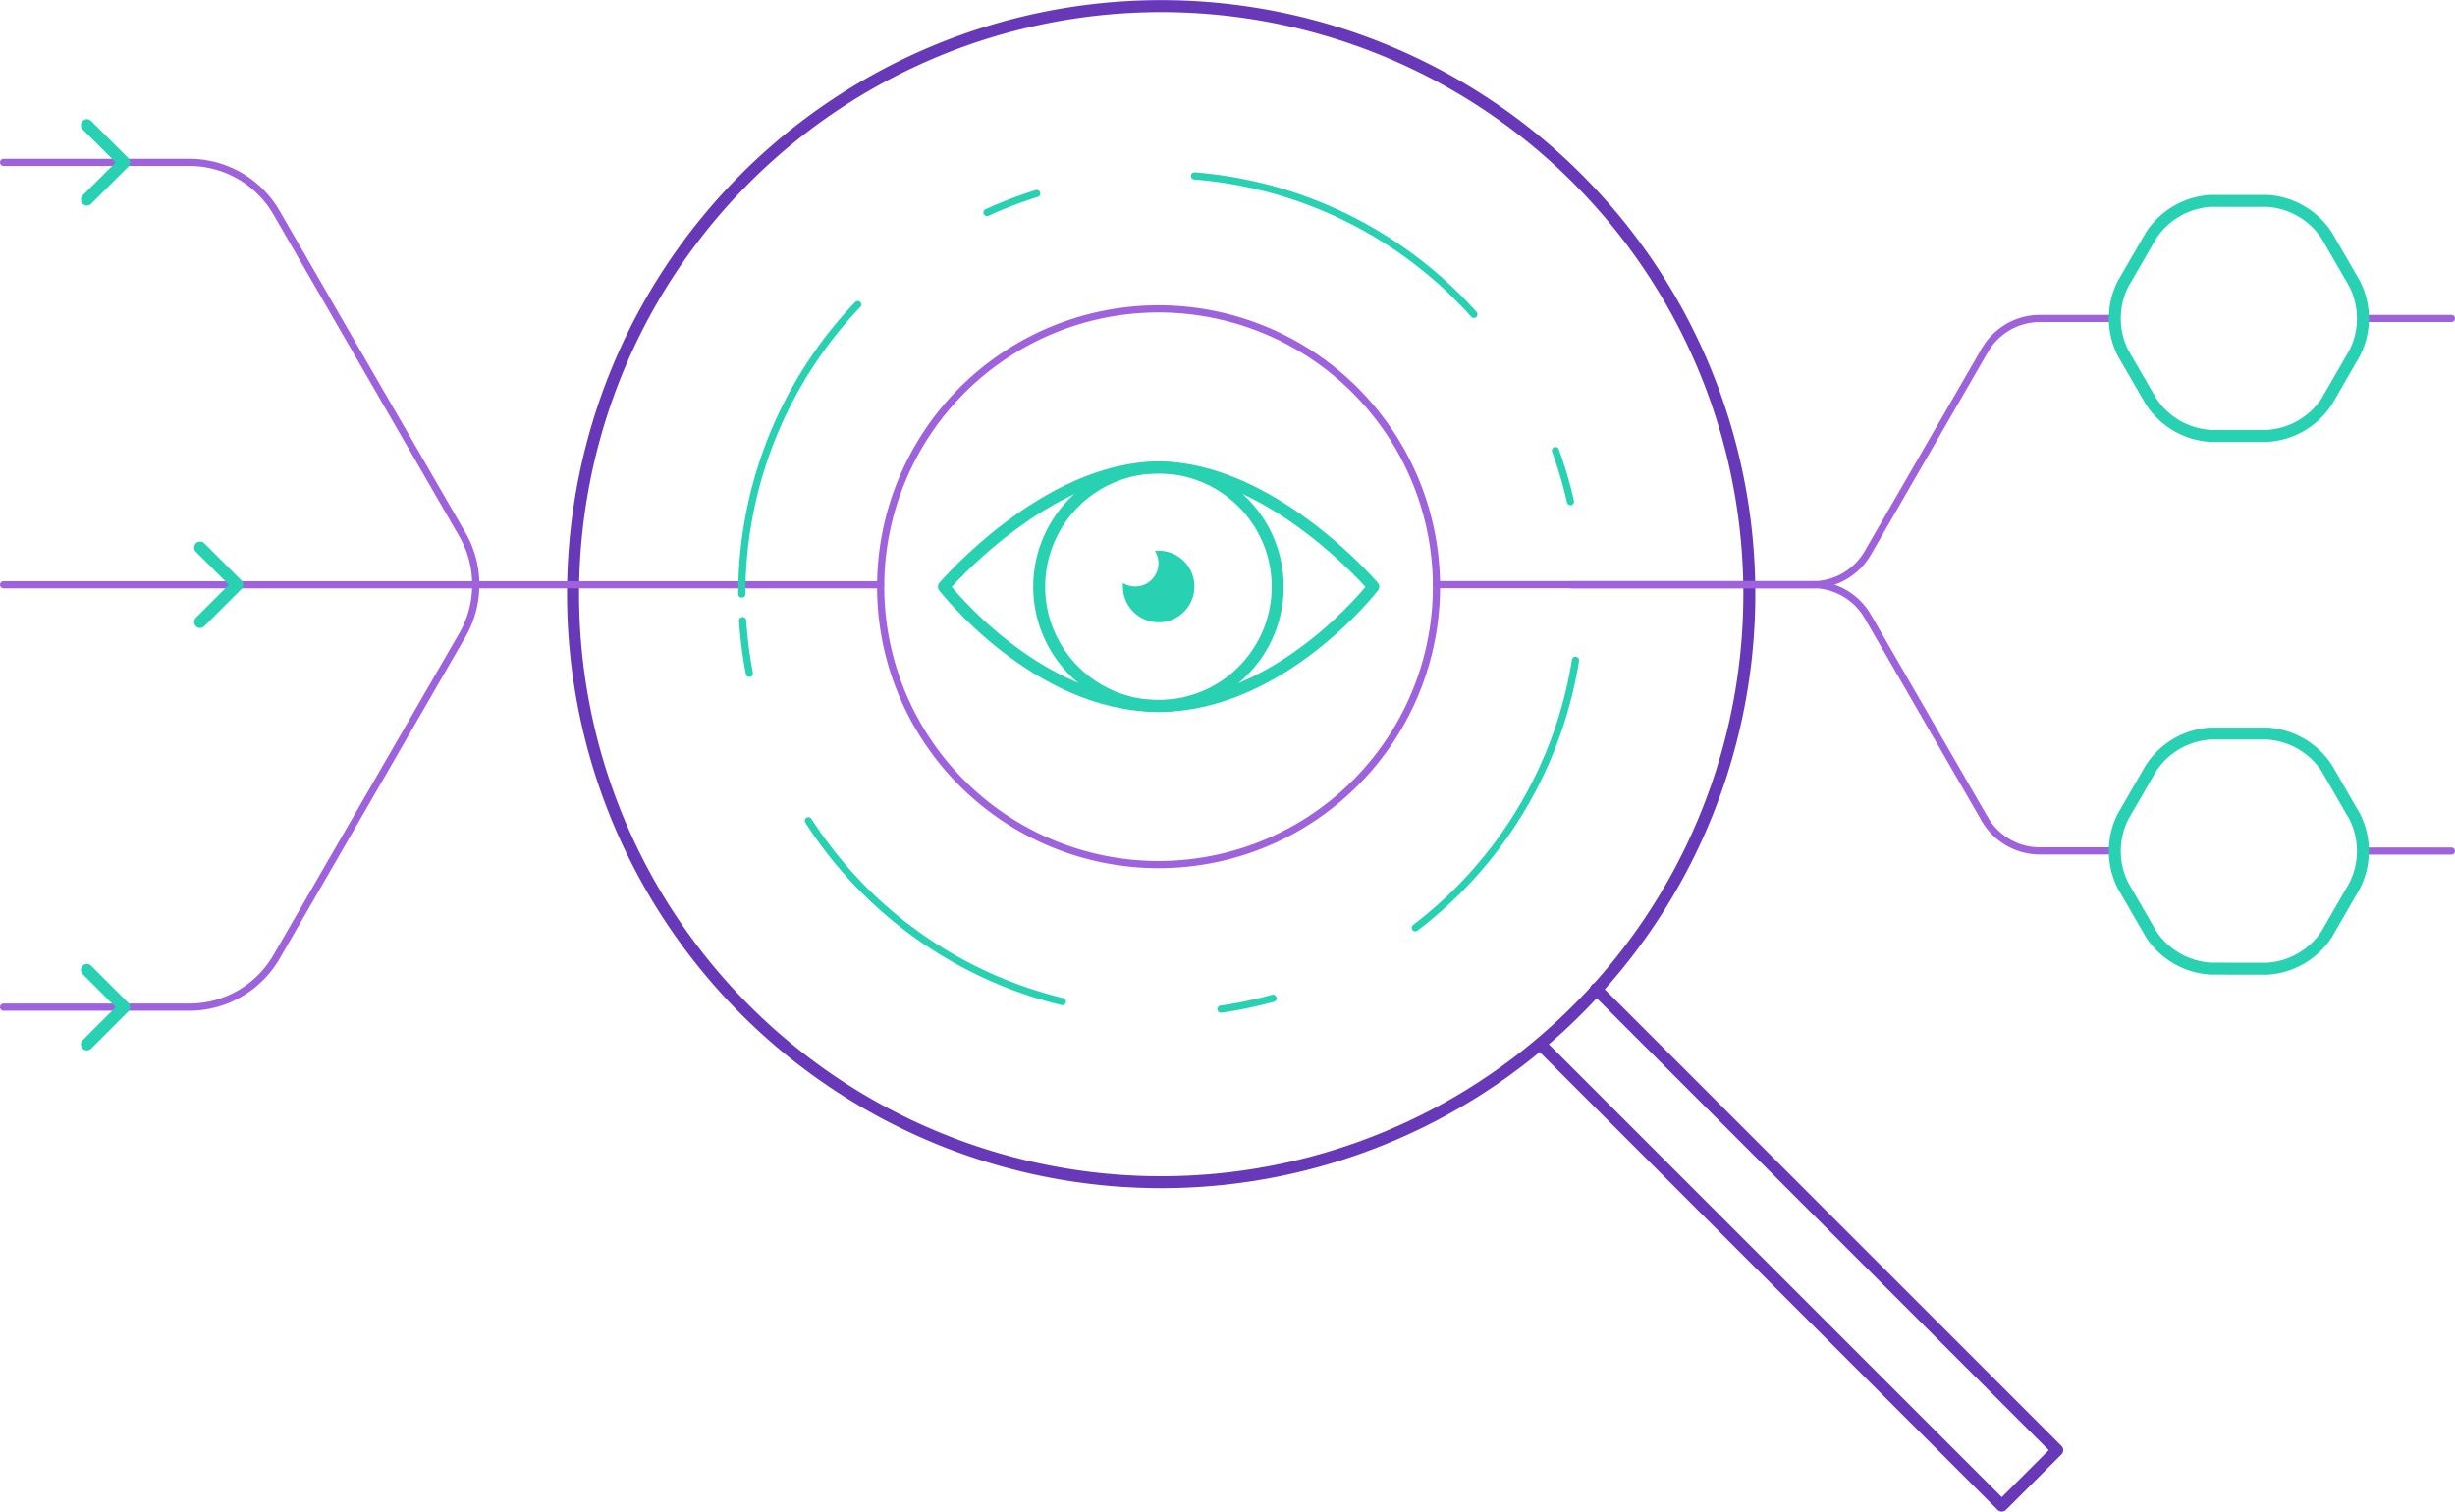 <svg xmlns="http://www.w3.org/2000/svg" viewBox="0 0 512.38 315.54"><defs><style>.cls-1,.cls-2,.cls-3,.cls-4{fill:none;stroke-linecap:round;stroke-linejoin:round}.cls-1{stroke:#6738b8}.cls-1,.cls-3{stroke-width:2.5px}.cls-2{stroke:#9e62dd}.cls-2,.cls-4{stroke-width:1.5px}.cls-3,.cls-4{stroke:#28d1b1}.cls-4{stroke-dasharray:66.68 22.23 0 11.11 11.11 33.34}.cls-5{fill:#28d1b1}</style></defs><title>insights-data_quality_3</title><g id="Layer_2" data-name="Layer 2"><g id="insights-data_quality_3"><path d="M274.14,5.47A122.75,122.75,0,1,1,123.79,92.24,122.73,122.73,0,0,1,274.14,5.47Z" class="cls-1"/><polyline points="333.11 206.47 429.36 302.72 417.79 314.29 321.54 218.04" class="cls-1"/><path d="M.75,210.24H39.5a21.05,21.05,0,0,0,18.23-10.52L96.48,132.6a21.07,21.07,0,0,0,0-21.06L57.73,44.43A21,21,0,0,0,39.5,33.9H.75" class="cls-2"/><line x1=".75" x2="183.79" y1="122.07" y2="122.07" class="cls-2"/><polyline points="18.14 26.13 25.91 33.9 18.14 41.67" class="cls-3"/><polyline points="18.14 202.47 25.91 210.24 18.14 218.02" class="cls-3"/><polyline points="41.76 114.3 49.53 122.07 41.76 129.84" class="cls-3"/><path d="M440.35,66.48h-14.6a13.28,13.28,0,0,0-11.5,6.64" class="cls-2"/><path d="M327.9,122.07h50.42a13.27,13.27,0,0,0,11.5-6.64l24.43-42.31" class="cls-2"/><path d="M414.25,171l-24.43-42.32a13.27,13.27,0,0,0-11.5-6.64H299.77" class="cls-2"/><line x1="511.63" x2="493.36" y1="66.48" y2="66.48" class="cls-2"/><path d="M414.25,171a13.29,13.29,0,0,0,11.5,6.63h14.6" class="cls-2"/><path d="M461.44,91a16,16,0,0,1-12.5-7.22L443.1,73.7a16,16,0,0,1,0-14.44l5.84-10.1a16,16,0,0,1,12.5-7.22H473.1a16,16,0,0,1,12.51,7.22l5.83,10.1a16,16,0,0,1,0,14.44l-5.83,10.1A16,16,0,0,1,473.1,91Z" class="cls-3"/><line x1="511.63" x2="493.36" y1="177.66" y2="177.66" class="cls-2"/><path d="M461.44,202.2a16,16,0,0,1-12.5-7.21l-5.84-10.11a16,16,0,0,1,0-14.44l5.84-10.1a16,16,0,0,1,12.5-7.21H473.1a16,16,0,0,1,12.51,7.21l5.83,10.1a16,16,0,0,1,0,14.44L485.61,195a16,16,0,0,1-12.51,7.22Z" class="cls-3"/><path d="M200.78,81.48a58,58,0,1,1,0,82A58,58,0,0,1,200.78,81.48Z" class="cls-2"/><path d="M154.82,124a87.55,87.55,0,1,1,87.54,87.55A87.55,87.55,0,0,1,154.82,124Z" class="cls-4"/><path d="M197,122.48s21.25-24.89,44.81-24.89,44.81,24.89,44.81,24.89-19.25,24.89-44.81,24.89S197,122.48,197,122.48Z" class="cls-3"/><path d="M224.18,104.88a24.89,24.89,0,1,1,0,35.2A24.89,24.89,0,0,1,224.18,104.88Z" class="cls-3"/><path d="M241.78,115c-.26,0-.51,0-.76,0a4.76,4.76,0,0,1,.76,2.58,4.85,4.85,0,0,1-4.85,4.85,4.76,4.76,0,0,1-2.58-.76c0,.25,0,.5,0,.76a7.47,7.47,0,1,0,7.47-7.47Z" class="cls-5"/></g></g></svg>